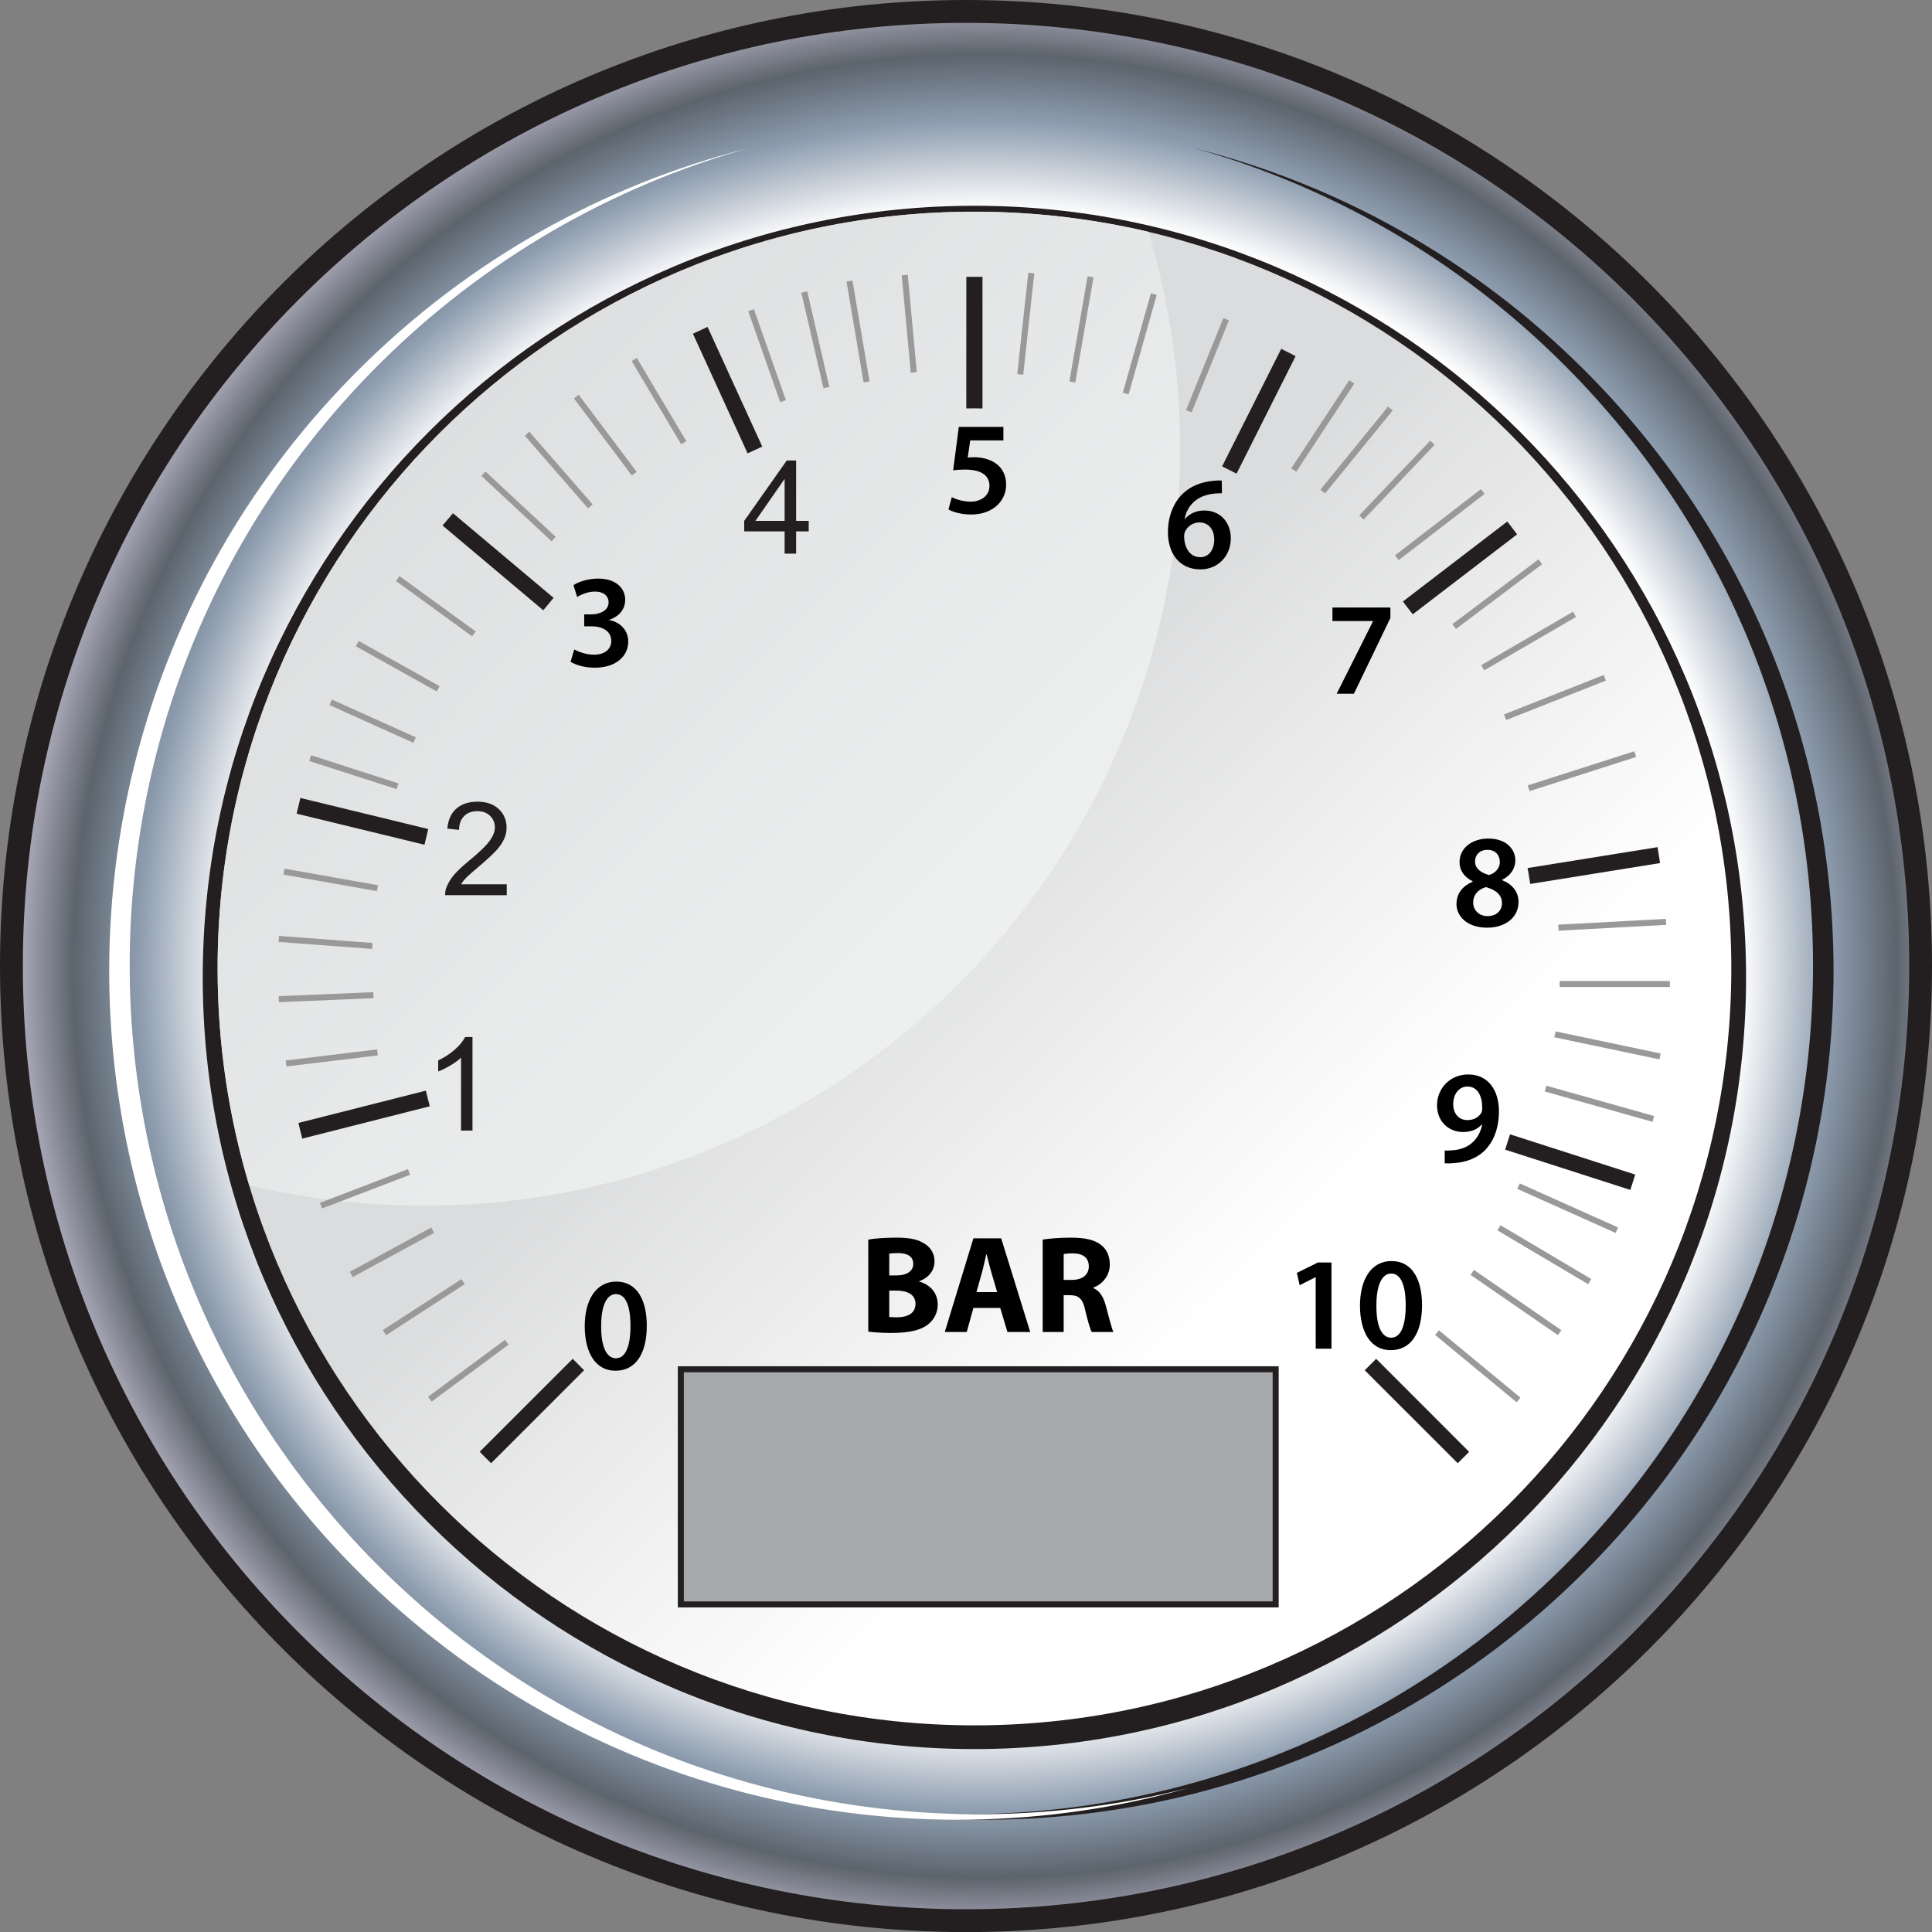 <?xml version="1.0" encoding="utf-8"?>
<!-- Generator: Adobe Illustrator 16.0.0, SVG Export Plug-In . SVG Version: 6.00 Build 0)  -->
<!DOCTYPE svg PUBLIC "-//W3C//DTD SVG 1.1//EN" "http://www.w3.org/Graphics/SVG/1.1/DTD/svg11.dtd">
<svg version="1.1" id="Layer_1" xmlns="http://www.w3.org/2000/svg" xmlns:xlink="http://www.w3.org/1999/xlink" x="0px" y="0px"
	 width="320.59px" height="320.605px" viewBox="0 0 320.59 320.605" enable-background="new 0 0 320.59 320.605"
	 xml:space="preserve">
<rect x="0" y="0" width="320.59" height="320.605" fill="#808080" stroke="none"/>
<path fill="#231F20" d="M0,160.302C0,71.781,71.776,0,160.295,0c88.52,0,160.295,71.781,160.295,160.302
	c0,88.517-71.775,160.294-160.295,160.305C71.776,320.605,0,248.818,0,160.302z"/>
<radialGradient id="SVGID_1_" cx="-2485.323" cy="538.916" r="160.965" gradientTransform="matrix(0 -1 1 0 -375.486 -2325.018)" gradientUnits="userSpaceOnUse">
	<stop  offset="0" style="stop-color:#585964"/>
	<stop  offset="0.46" style="stop-color:#585964"/>
	<stop  offset="0.58" style="stop-color:#979DA4"/>
	<stop  offset="0.67" style="stop-color:#CDD6E1"/>
	<stop  offset="0.72" style="stop-color:#EFF3F5"/>
	<stop  offset="0.78" style="stop-color:#FFFFFF"/>
	<stop  offset="0.87" style="stop-color:#8F9EB0"/>
	<stop  offset="0.94" style="stop-color:#5C646D"/>
	<stop  offset="1" style="stop-color:#B2AFBF"/>
</radialGradient>
<path fill="url(#SVGID_1_)" d="M3.79,160.302c0-86.43,70.086-156.507,156.506-156.507c86.429,0,156.513,70.077,156.513,156.497
	c0,86.437-70.084,156.524-156.513,156.524C73.875,316.816,3.79,246.729,3.79,160.302z"/>
<path fill="#231F20" d="M263.004,260.719c-37.342,37.338-90.439,49.316-137.898,35.961c46.583,11.856,98.044-0.43,134.488-36.869
	c55.006-55.009,55.006-144.223,0-199.229c-17.662-17.665-38.857-29.645-61.318-35.971c23.716,6.04,46.17,18.333,64.722,36.887
	C318,116.498,318.008,205.718,263.004,260.719z"/>
<path fill="#231F20" d="M161.693,34.144c70.705,0,128.046,57.341,128.046,128.055c0,70.708-57.332,128.037-128.046,128.037
	c-70.703,0-128.052-57.329-128.052-128.037C33.642,91.484,90.99,34.144,161.693,34.144z"/>
<linearGradient id="SVGID_2_" gradientUnits="userSpaceOnUse" x1="-2535.791" y1="585.523" x2="-2466.891" y2="518.986" gradientTransform="matrix(0 -1 1 0 -375.486 -2325.018)">
	<stop  offset="0" style="stop-color:#FFFFFF"/>
	<stop  offset="1" style="stop-color:#DBDCDD"/>
</linearGradient>
<path fill="url(#SVGID_2_)" d="M161.686,35.134c69.354,0,125.592,56.235,125.603,125.581
	c-0.011,69.346-56.246,125.584-125.595,125.584c-69.344,0-125.583-56.238-125.583-125.584S92.349,35.134,161.686,35.134z"/>
<linearGradient id="SVGID_3_" gradientUnits="userSpaceOnUse" x1="-2689.874" y1="738.727" x2="-2382.375" y2="431.228" gradientTransform="matrix(0 -1 1 0 -375.486 -2325.018)">
	<stop  offset="0" style="stop-color:#FFFFFF"/>
	<stop  offset="0.33" style="stop-color:#FBFBFB"/>
	<stop  offset="0.671" style="stop-color:#EEEFEF"/>
	<stop  offset="1" style="stop-color:#DBDCDD"/>
</linearGradient>
<path fill="url(#SVGID_3_)" d="M161.693,35.123c9.939,0,19.607,1.159,28.89,3.346c3.41,11.403,5.244,23.488,5.252,36.003
	c-0.008,69.342-56.243,125.588-125.589,125.588c-9.939,0-19.608-1.177-28.888-3.354c-3.409-11.412-5.246-23.488-5.246-35.992
	C36.103,91.357,92.349,35.123,161.693,35.123z"/>
<path fill="#929497" d="M208.254,67.479l4.566-8.974c0.51,0.249,1.01,0.503,1.5,0.758l-4.574,8.977
	C209.254,67.976,208.754,67.722,208.254,67.479L208.254,67.479z"/>
<path fill="#929497" d="M261.075,192.111l9.58,3.119c-0.175,0.527-0.349,1.063-0.523,1.594l-9.58-3.107
	C260.732,193.188,260.907,192.652,261.075,192.111L261.075,192.111z"/>
<path fill="#929497" d="M60.154,137.196l-9.788-2.35c0.127-0.552,0.262-1.092,0.397-1.631l9.795,2.35
	C60.425,136.106,60.29,136.656,60.154,137.196L60.154,137.196z"/>
<path fill="#929497" d="M81.925,93.682c0.357-0.424,0.715-0.853,1.088-1.281l-7.66-6.533c-0.365,0.424-0.73,0.842-1.087,1.271
	L81.925,93.682L81.925,93.682z"/>
<g>
	<path fill="#231F20" d="M161.792,45.935h-0.096l-0.116-0.001c-0.257,0-0.499,0.012-0.729,0.012h-0.5l-0.008,21.826h0.5
		c0.302,0,0.587-0.012,0.851-0.012c0.267,0,0.543,0.011,0.83,0.016l0.508,0.007V45.946h-0.5
		C162.3,45.946,162.055,45.935,161.792,45.935z"/>
	<path fill="#231F20" d="M213.052,58.111l-0.448-0.229l-9.812,19.504l0.444,0.226c0.513,0.259,1.013,0.5,1.505,0.756l0.45,0.233
		l9.797-19.5l-0.434-0.229C214.052,58.607,213.543,58.362,213.052,58.111z"/>
	<path fill="#231F20" d="M234.119,101.541l0.304,0.398l17.319-13.27l-0.299-0.396c-0.334-0.445-0.68-0.905-1.025-1.345l-0.307-0.388
		l-17.323,13.271l0.31,0.398C233.443,100.652,233.777,101.094,234.119,101.541z"/>
	<path fill="#231F20" d="M253.841,146.189l0.083,0.489l21.54-3.462l-0.073-0.49c-0.082-0.541-0.164-1.101-0.261-1.666l-0.084-0.487
		l-21.563,3.467l0.09,0.5C253.667,145.083,253.748,145.634,253.841,146.189z"/>
	<path fill="#231F20" d="M250.416,188.698c-0.174,0.534-0.338,1.065-0.507,1.593l-0.153,0.477l20.777,6.687l0.152-0.476
		c0.174-0.535,0.348-1.064,0.512-1.605l0.143-0.471l-20.771-6.678L250.416,188.698z"/>
	<path fill="#231F20" d="M227.997,225.833c-0.386,0.396-0.782,0.79-1.183,1.185l-0.359,0.354l15.436,15.43l0.354-0.346
		c0.398-0.389,0.801-0.788,1.193-1.188l0.346-0.354l-15.432-15.441L227.997,225.833z"/>
	<path fill="#231F20" d="M95.394,225.833l-0.354-0.36L79.601,240.9l0.344,0.354c0.398,0.409,0.791,0.811,1.204,1.204l0.354,0.338
		l15.427-15.427l-0.362-0.354C96.168,226.625,95.782,226.23,95.394,225.833z"/>
	<path fill="#231F20" d="M70.987,182.28v-0.003c-0.068-0.267-0.127-0.528-0.2-0.814l-0.123-0.484l-21.157,5.363l0.124,0.484
		c0.068,0.269,0.136,0.535,0.196,0.804l0.001,0.006l0.001,0.007c0.073,0.289,0.156,0.553,0.209,0.791l0.112,0.504l21.169-5.366
		l-0.122-0.484C71.128,182.811,71.053,182.54,70.987,182.28z"/>
	<path fill="#231F20" d="M70.557,139.684c0.132-0.553,0.255-1.096,0.386-1.628l0.119-0.487l-21.217-5.158l-0.117,0.488
		c-0.131,0.551-0.262,1.103-0.388,1.636l-0.115,0.484l21.215,5.154L70.557,139.684z"/>
	<path fill="#231F20" d="M90.473,100.876c0.351-0.431,0.709-0.856,1.069-1.283l0.323-0.383L75.167,85.165l-0.322,0.379
		c-0.364,0.43-0.715,0.855-1.079,1.266l-0.34,0.384l16.726,14.076L90.473,100.876z"/>
	<path fill="#231F20" d="M116.956,54.463c-0.5,0.233-1.019,0.458-1.532,0.705l-0.442,0.213l9.07,19.844l0.456-0.209
		c0.5-0.229,1.019-0.465,1.529-0.703l0.45-0.209l-9.074-19.852L116.956,54.463z"/>
</g>
<path fill="#231F20" d="M78.401,187.604h-1.897v-12.102c-0.452,0.443-1.056,0.873-1.795,1.313c-0.748,0.435-1.408,0.769-1.996,0.984
	v-1.837c1.057-0.497,1.988-1.108,2.782-1.819c0.793-0.703,1.35-1.396,1.684-2.063h1.223L78.401,187.604L78.401,187.604z"/>
<path fill="#231F20" d="M84.089,146.733v1.814l-10.225-0.006c-0.008-0.442,0.055-0.889,0.222-1.301
	c0.262-0.698,0.682-1.381,1.246-2.065c0.58-0.672,1.414-1.456,2.489-2.339c1.683-1.383,2.819-2.467,3.407-3.282
	c0.598-0.799,0.892-1.563,0.892-2.275c0-0.748-0.278-1.388-0.81-1.912c-0.542-0.513-1.242-0.768-2.106-0.768
	c-0.914,0-1.644,0.271-2.191,0.824c-0.551,0.552-0.829,1.314-0.837,2.282l-1.953-0.206c0.135-1.456,0.644-2.562,1.509-3.329
	c0.874-0.758,2.051-1.139,3.521-1.144c1.476,0.005,2.654,0.413,3.52,1.239c0.857,0.814,1.294,1.837,1.286,3.06
	c0.008,0.62-0.119,1.222-0.374,1.815c-0.254,0.604-0.674,1.232-1.254,1.896c-0.588,0.656-1.567,1.562-2.934,2.721
	c-1.134,0.954-1.866,1.609-2.191,1.948c-0.325,0.334-0.59,0.678-0.804,1.028H84.089L84.089,146.733z"/>
<path fill="#231F20" d="M130.197,91.872v-3.695h-6.703V86.43l7.057-10.021h1.555V86.43h2.09v1.747h-2.09v3.695H130.197
	L130.197,91.872z M130.197,86.429v-6.967l-4.838,6.967H130.197z"/>
<path fill="#FFFFFF" d="M59.376,260.719c37.334,37.35,90.433,49.316,137.896,35.961c-46.582,11.856-98.048-0.42-134.497-36.869
	c-55.003-55.009-55.003-144.223,0-199.229c17.67-17.665,38.87-29.645,61.322-35.971c-23.716,6.04-46.161,18.322-64.721,36.887
	C4.37,116.498,4.37,205.718,59.376,260.719z"/>
<rect x="112.973" y="227.213" fill="#A6A8AB" stroke="#231F20" stroke-miterlimit="10" width="98.707" height="39.02"/>
<g>
	<path d="M218.322,211.943h-0.045l-2.617,1.32l-0.462-2.048l3.477-1.716h2.267v14.302h-2.618L218.322,211.943L218.322,211.943z"/>
	<path d="M235.967,216.563c0,4.6-1.805,7.481-5.215,7.481c-3.301,0-5.061-2.992-5.083-7.351c0-4.443,1.894-7.437,5.237-7.437
		C234.361,209.259,235.967,212.339,235.967,216.563z M228.398,216.695c-0.022,3.477,0.945,5.281,2.441,5.281
		c1.584,0,2.42-1.938,2.42-5.369c0-3.322-0.792-5.28-2.42-5.28C229.389,211.327,228.375,213.109,228.398,216.695z"/>
</g>
<g>
	<path d="M166.497,73.078h-5.501l-0.418,2.86c0.33-0.044,0.615-0.066,1.033-0.066c1.256,0,2.51,0.286,3.478,0.925
		c1.078,0.682,1.87,1.892,1.87,3.63c0,2.729-2.266,4.951-5.786,4.951c-1.65,0-3.037-0.418-3.785-0.836l0.551-2.047
		c0.615,0.33,1.848,0.748,3.146,0.748c1.584,0,3.103-0.901,3.103-2.618c0-1.628-1.211-2.706-4.07-2.706
		c-0.792,0-1.386,0.044-1.958,0.132l0.946-7.217h7.393L166.497,73.078L166.497,73.078z"/>
</g>
<g>
	<path d="M107.326,219.973c0,4.6-1.805,7.481-5.215,7.481c-3.301,0-5.061-2.992-5.083-7.351c0-4.443,1.893-7.437,5.236-7.437
		C105.72,212.669,107.326,215.749,107.326,219.973z M99.757,220.105c-0.022,3.477,0.946,5.28,2.442,5.28
		c1.584,0,2.42-1.937,2.42-5.368c0-3.322-0.792-5.281-2.42-5.281C100.747,214.736,99.734,216.52,99.757,220.105z"/>
</g>
<g>
	<path d="M95.292,107.759c0.55,0.33,1.893,0.88,3.256,0.88c2.068,0,2.905-1.167,2.883-2.289c0-1.694-1.584-2.42-3.234-2.42h-1.254
		v-1.98h1.21c1.254,0,2.838-0.572,2.838-2.002c0-0.968-0.726-1.782-2.288-1.782c-1.166,0-2.333,0.506-2.926,0.902l-0.616-1.958
		c0.814-0.572,2.398-1.1,4.115-1.1c2.948,0,4.466,1.628,4.466,3.499c0,1.496-0.88,2.728-2.64,3.344v0.044
		c1.738,0.308,3.146,1.628,3.146,3.564c0,2.42-2.024,4.335-5.567,4.335c-1.738,0-3.234-0.484-4.004-0.99L95.292,107.759z"/>
</g>
<g>
	<path d="M202.76,81.85c-0.396,0-0.836,0-1.386,0.066c-2.993,0.352-4.445,2.2-4.797,4.181h0.065
		c0.705-0.814,1.782-1.386,3.213-1.386c2.465,0,4.379,1.76,4.379,4.665c0,2.729-2.004,5.105-5.039,5.105
		c-3.478,0-5.392-2.641-5.392-6.161c0-2.75,0.99-4.995,2.486-6.425c1.319-1.232,3.036-1.937,5.083-2.112
		c0.594-0.066,1.034-0.066,1.363-0.044L202.76,81.85z M201.484,89.53c0-1.65-0.901-2.838-2.486-2.838
		c-1.012,0-1.914,0.616-2.332,1.474c-0.109,0.22-0.176,0.484-0.176,0.858c0.044,1.893,0.945,3.433,2.685,3.433
		C200.583,92.456,201.484,91.246,201.484,89.53z"/>
</g>
<g>
	<path d="M230.716,100.808v1.738l-6.051,12.564h-2.86l6.029-12.014v-0.044h-6.732v-2.245L230.716,100.808L230.716,100.808z"/>
</g>
<g>
	<path d="M241.684,150.019c0-1.783,1.033-2.993,2.685-3.719v-0.066c-1.496-0.726-2.179-1.915-2.179-3.168
		c0-2.333,2.067-3.917,4.774-3.917c3.08,0,4.488,1.848,4.488,3.608c0,1.21-0.638,2.464-2.2,3.234v0.066
		c1.563,0.594,2.729,1.827,2.729,3.609c0,2.552-2.155,4.269-5.215,4.269C243.421,153.936,241.684,152.021,241.684,150.019z
		 M249.23,149.887c0-1.452-1.078-2.244-2.662-2.684c-1.342,0.396-2.112,1.32-2.112,2.508c-0.044,1.21,0.88,2.31,2.397,2.31
		C248.284,152.021,249.23,151.119,249.23,149.887z M244.764,142.956c0,1.166,0.969,1.87,2.332,2.244
		c0.969-0.286,1.782-1.078,1.782-2.156c0-0.99-0.595-2.024-2.047-2.024C245.467,141.02,244.764,141.922,244.764,142.956z"/>
</g>
<g>
	<path d="M239.73,190.902c0.418,0.045,0.838,0.021,1.498-0.045c1.056-0.088,2.111-0.461,2.903-1.101
		c0.925-0.748,1.562-1.825,1.826-3.168l-0.044-0.021c-0.727,0.813-1.738,1.274-3.125,1.274c-2.486,0-4.334-1.804-4.334-4.444
		c0-2.729,2.111-5.104,5.17-5.104c3.323,0,5.105,2.618,5.105,6.096c0,3.059-1.014,5.236-2.486,6.646
		c-1.255,1.166-2.971,1.825-4.885,1.957c-0.616,0.065-1.232,0.065-1.629,0.045V190.902L239.73,190.902z M241.139,183.246
		c0.022,1.474,0.858,2.617,2.354,2.617c1.101,0,1.893-0.506,2.312-1.188c0.088-0.176,0.153-0.396,0.153-0.77
		c0.021-1.938-0.704-3.609-2.465-3.609C242.129,180.297,241.139,181.508,241.139,183.246z"/>
</g>
<g>
	<line fill="none" stroke="#999999" stroke-miterlimit="10" x1="71.32" y1="232.184" x2="84.089" y2="222.725"/>
	<line fill="none" stroke="#999999" stroke-miterlimit="10" x1="63.795" y1="221.136" x2="76.849" y2="212.669"/>
	<line fill="none" stroke="#999999" stroke-miterlimit="10" x1="58.295" y1="211.469" x2="71.795" y2="204.136"/>
	<line fill="none" stroke="#999999" stroke-miterlimit="10" x1="53.27" y1="200.059" x2="67.875" y2="194.469"/>
	<line fill="none" stroke="#999999" stroke-miterlimit="10" x1="47.462" y1="176.469" x2="62.629" y2="174.635"/>
	<line fill="none" stroke="#999999" stroke-miterlimit="10" x1="46.265" y1="165.802" x2="61.962" y2="165.135"/>
	<line fill="none" stroke="#999999" stroke-miterlimit="10" x1="46.265" y1="155.802" x2="61.788" y2="156.969"/>
	<line fill="none" stroke="#999999" stroke-miterlimit="10" x1="47.129" y1="144.636" x2="62.629" y2="147.383"/>
	<line fill="none" stroke="#999999" stroke-miterlimit="10" x1="51.462" y1="125.802" x2="65.962" y2="130.469"/>
	<line fill="none" stroke="#999999" stroke-miterlimit="10" x1="54.879" y1="116.539" x2="68.795" y2="122.802"/>
	<line fill="none" stroke="#999999" stroke-miterlimit="10" x1="59.295" y1="106.802" x2="72.713" y2="114.302"/>
	<line fill="none" stroke="#999999" stroke-miterlimit="10" x1="66.004" y1="96.009" x2="78.64" y2="105.185"/>
	<line fill="none" stroke="#999999" stroke-miterlimit="10" x1="80.219" y1="78.601" x2="91.865" y2="89.448"/>
	<line fill="none" stroke="#999999" stroke-miterlimit="10" x1="87.462" y1="71.969" x2="97.961" y2="84.024"/>
	<line fill="none" stroke="#999999" stroke-miterlimit="10" x1="95.629" y1="65.802" x2="105.246" y2="78.601"/>
	<line fill="none" stroke="#999999" stroke-miterlimit="10" x1="105.246" y1="59.659" x2="113.462" y2="73.469"/>
	<line fill="none" stroke="#999999" stroke-miterlimit="10" x1="124.629" y1="51.469" x2="129.939" y2="66.564"/>
	<line fill="none" stroke="#999999" stroke-miterlimit="10" x1="133.462" y1="48.469" x2="137.129" y2="64.302"/>
	<line fill="none" stroke="#999999" stroke-miterlimit="10" x1="140.962" y1="46.636" x2="143.795" y2="63.373"/>
	<line fill="none" stroke="#999999" stroke-miterlimit="10" x1="150.129" y1="45.636" x2="151.629" y2="61.796"/>
	<line fill="none" stroke="#999999" stroke-miterlimit="10" x1="171.129" y1="45.302" x2="169.295" y2="62.136"/>
	<line fill="none" stroke="#999999" stroke-miterlimit="10" x1="180.962" y1="45.934" x2="177.943" y2="63.373"/>
	<line fill="none" stroke="#999999" stroke-miterlimit="10" x1="191.462" y1="48.802" x2="186.795" y2="65.302"/>
	<line fill="none" stroke="#999999" stroke-miterlimit="10" x1="203.462" y1="52.969" x2="197.271" y2="68.242"/>
	<line fill="none" stroke="#999999" stroke-miterlimit="10" x1="224.307" y1="63.373" x2="214.68" y2="77.997"/>
	<line fill="none" stroke="#999999" stroke-miterlimit="10" x1="230.716" y1="67.783" x2="219.494" y2="81.562"/>
	<line fill="none" stroke="#999999" stroke-miterlimit="10" x1="237.684" y1="73.469" x2="225.909" y2="85.868"/>
	<line fill="none" stroke="#999999" stroke-miterlimit="10" x1="246.044" y1="81.562" x2="231.795" y2="92.545"/>
	<line fill="none" stroke="#999999" stroke-miterlimit="10" x1="255.602" y1="93.217" x2="241.295" y2="103.969"/>
	<line fill="none" stroke="#999999" stroke-miterlimit="10" x1="261.271" y1="101.94" x2="246.044" y2="110.795"/>
	<line fill="none" stroke="#999999" stroke-miterlimit="10" x1="266.295" y1="112.469" x2="249.755" y2="119.014"/>
	<line fill="none" stroke="#999999" stroke-miterlimit="10" x1="271.339" y1="125.136" x2="253.659" y2="130.802"/>
	<line fill="none" stroke="#999999" stroke-miterlimit="10" x1="276.462" y1="152.969" x2="258.598" y2="153.936"/>
	<line fill="none" stroke="#999999" stroke-miterlimit="10" x1="277.096" y1="163.285" x2="258.802" y2="163.284"/>
	<line fill="none" stroke="#999999" stroke-miterlimit="10" x1="275.464" y1="175.302" x2="258.025" y2="171.636"/>
	<line fill="none" stroke="#999999" stroke-miterlimit="10" x1="274.35" y1="185.673" x2="256.462" y2="180.636"/>
	<line fill="none" stroke="#999999" stroke-miterlimit="10" x1="268.295" y1="204.136" x2="251.98" y2="196.824"/>
	<line fill="none" stroke="#999999" stroke-miterlimit="10" x1="263.795" y1="212.669" x2="248.73" y2="203.736"/>
	<line fill="none" stroke="#999999" stroke-miterlimit="10" x1="258.802" y1="221.136" x2="244.295" y2="211.136"/>
	<line fill="none" stroke="#999999" stroke-miterlimit="10" x1="251.98" y1="232.302" x2="238.456" y2="221.136"/>
</g>
<g>
	<path d="M144.076,205.695c0.922-0.184,2.79-0.323,4.541-0.323c2.144,0,3.458,0.207,4.588,0.876
		c1.083,0.576,1.868,1.637,1.868,3.043c0,1.384-0.808,2.675-2.559,3.319v0.046c1.774,0.484,3.089,1.823,3.089,3.827
		c0,1.406-0.645,2.514-1.614,3.296c-1.129,0.899-3.02,1.407-6.108,1.407c-1.73,0-3.02-0.114-3.804-0.229V205.695z M147.557,211.643
		h1.153c1.844,0,2.836-0.76,2.836-1.912c0-1.178-0.899-1.799-2.49-1.799c-0.761,0-1.199,0.045-1.499,0.091V211.643z
		 M147.557,218.536c0.346,0.046,0.761,0.046,1.361,0.046c1.59,0,2.996-0.6,2.996-2.237c0-1.567-1.406-2.189-3.158-2.189h-1.199
		V218.536z"/>
	<path d="M161.522,217.037l-1.106,3.988h-3.642l4.749-15.538h4.611l4.818,15.538h-3.781l-1.198-3.988H161.522z M165.465,214.408
		l-0.968-3.296c-0.276-0.922-0.554-2.075-0.785-2.996h-0.045c-0.23,0.921-0.462,2.098-0.715,2.996l-0.923,3.296H165.465z"/>
	<path d="M173.021,205.695c1.128-0.184,2.812-0.323,4.68-0.323c2.306,0,3.919,0.347,5.024,1.223c0.923,0.737,1.43,1.82,1.43,3.25
		c0,1.981-1.405,3.343-2.743,3.827v0.069c1.083,0.437,1.684,1.476,2.075,2.904c0.483,1.752,0.97,3.78,1.269,4.38h-3.597
		c-0.254-0.438-0.622-1.706-1.083-3.62c-0.416-1.936-1.084-2.467-2.514-2.489h-1.061v6.109h-3.48V205.695z M176.502,212.381h1.384
		c1.751,0,2.789-0.877,2.789-2.236c0-1.43-0.968-2.145-2.581-2.168c-0.854,0-1.337,0.071-1.592,0.117V212.381z"/>
</g>
</svg>
